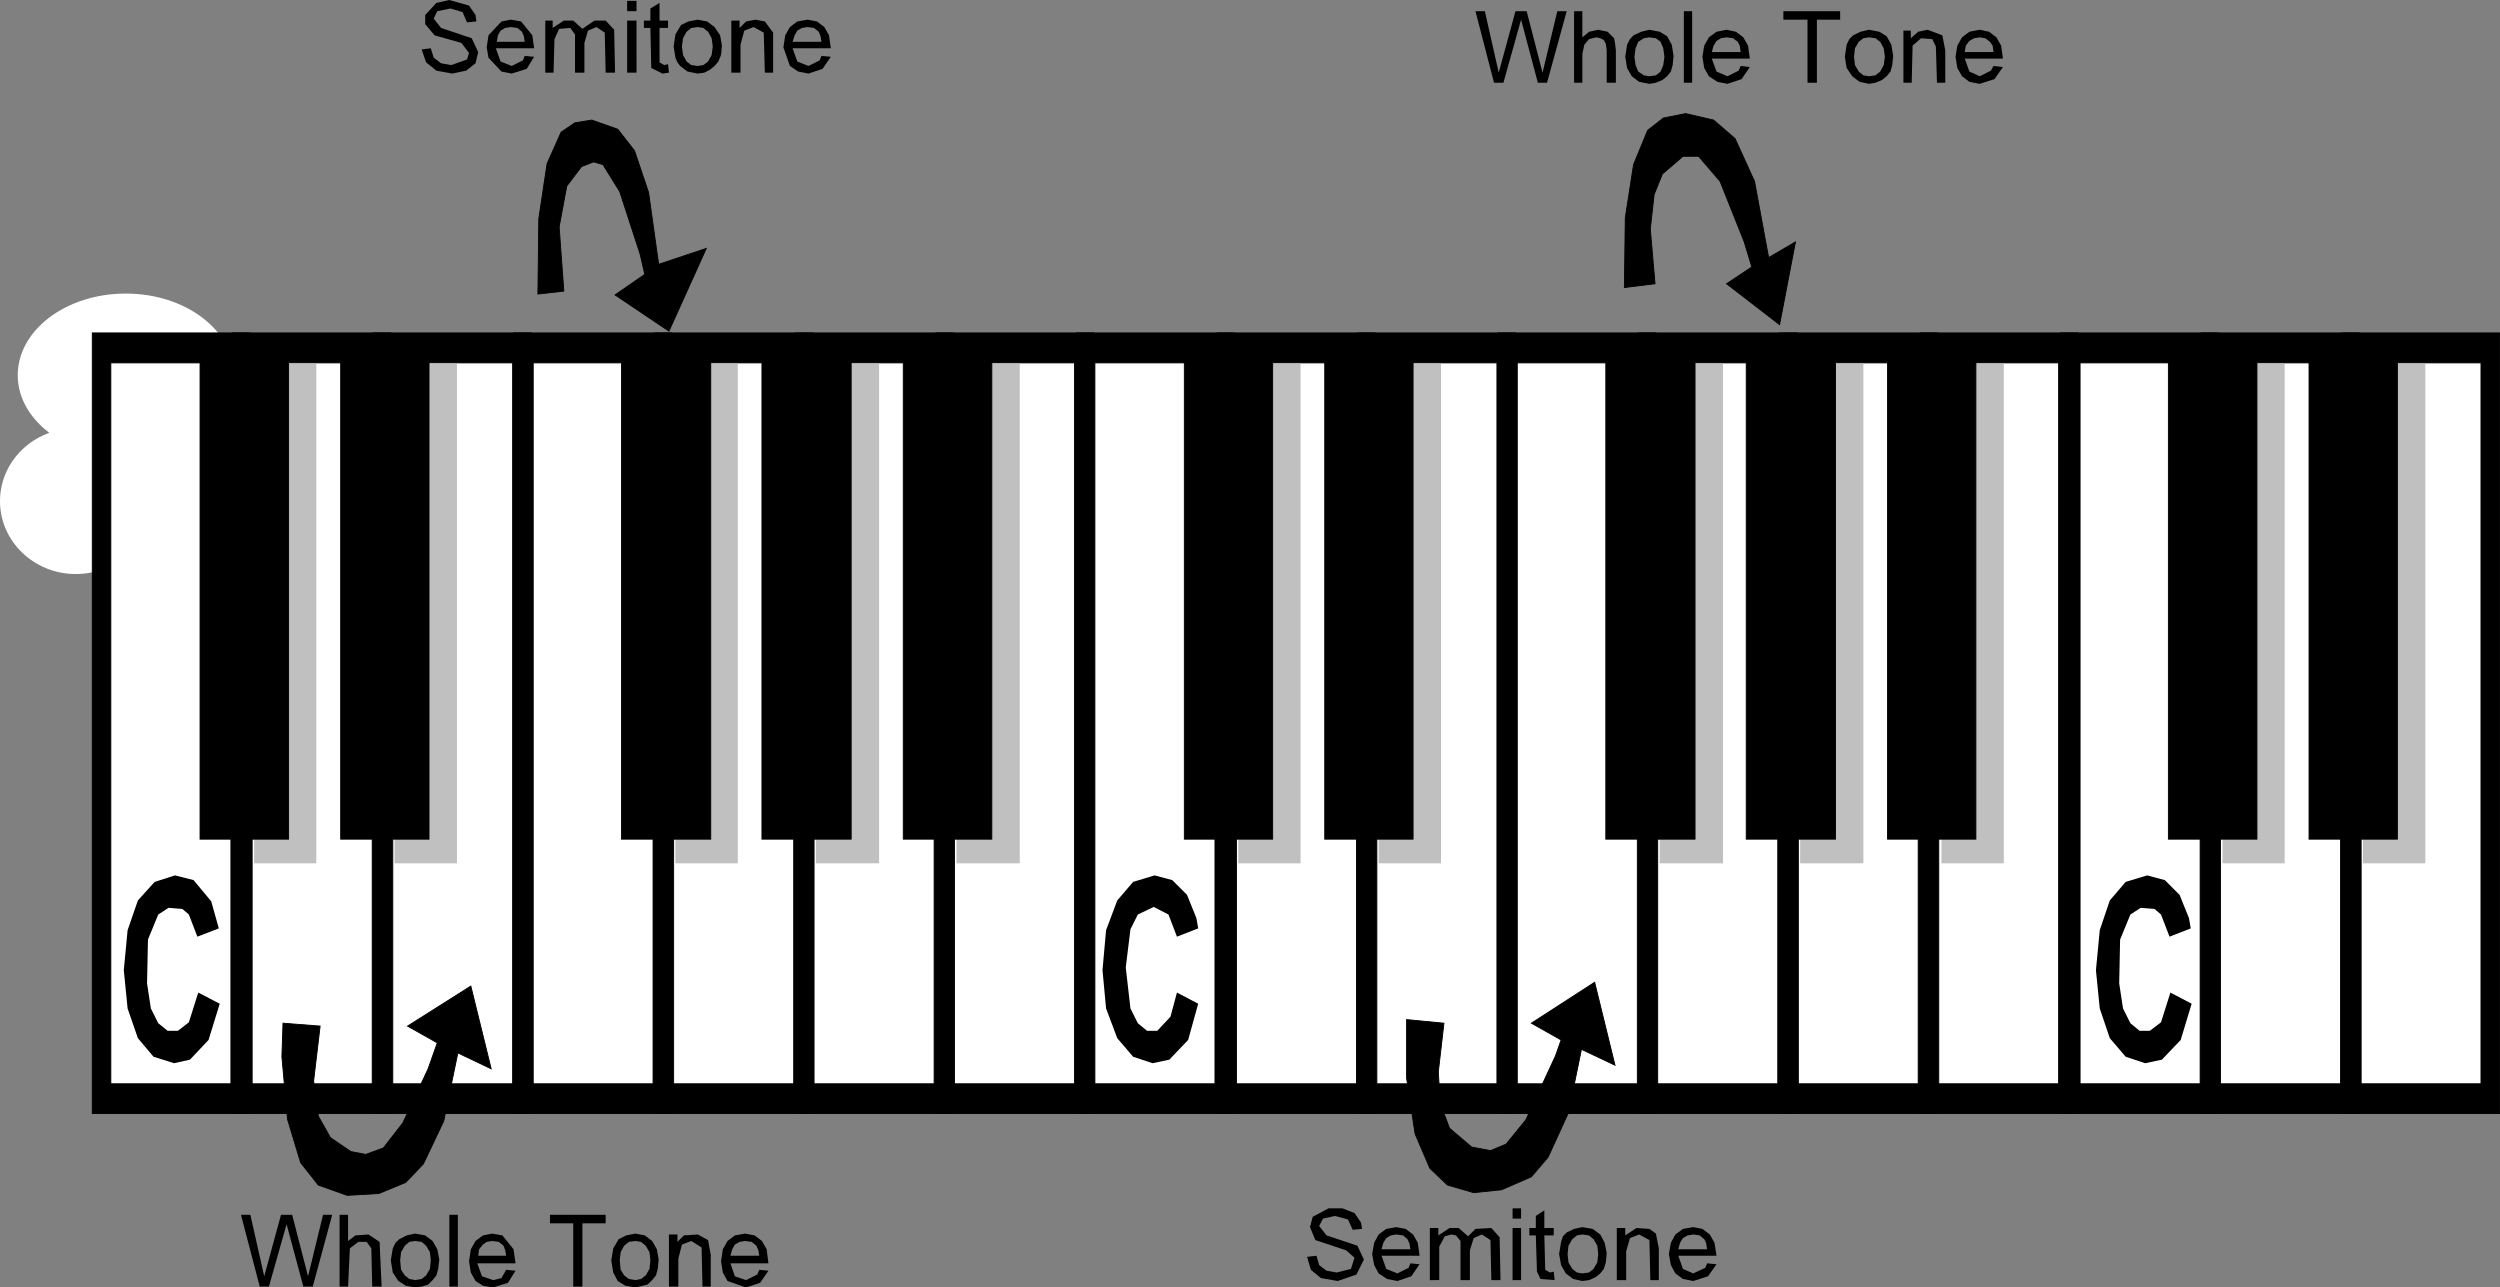 <?xml version="1.0" encoding="utf-8"?>
<!-- Generator: Adobe Illustrator 10.0, SVG Export Plug-In . SVG Version: 3.0.0 Build 77)  --><svg enable-background="new 0 0 402.505 207.287" height="207.287" i:pageBounds="0 792 612 0" i:rulerOrigin="0 0" i:viewOrigin="104 499" overflow="visible" space="preserve" viewBox="0 0 402.505 207.287" width="402.505" xmlns="http://www.w3.org/2000/svg" xmlns:a="http://ns.adobe.com/AdobeSVGViewerExtensions/3.0/" xmlns:graph="http://ns.adobe.com/Graphs/1.0/" xmlns:i="http://ns.adobe.com/AdobeIllustrator/10.0/" xmlns:x="http://ns.adobe.com/Extensibility/1.0/" xmlns:xlink="http://www.w3.org/1999/xlink">
  <rect x="0" y="0" width="402.505" height="207.287" fill="#808080" stroke="none"/>
  <g i:dimmedPercent="50" i:layer="yes" i:rgbTrio="#4F008000FFFF" id="Layer_1">
    <g>
      <path clip-rule="evenodd" d="M20.244,47.264     c9.598,0,17.388,5.887,17.388,13.14c0,7.253-7.79,13.14-17.388,13.14S2.856,67.657,2.856,60.404     C2.856,53.151,10.646,47.264,20.244,47.264" fill="#FFFFFF" fill-rule="evenodd" i:knockout="Off"/>
      <path clip-rule="evenodd" d="M12.204,68.948     c6.736,0,12.204,5.257,12.204,11.736c0,6.478-5.468,11.736-12.204,11.736C5.467,92.42,0,87.162,0,80.684     C0,74.206,5.467,68.948,12.204,68.948" fill="#FFFFFF" fill-rule="evenodd" i:knockout="Off"/>
      <path clip-rule="evenodd" d="     M14.856,53.604h25.452v125.675H14.856V53.604z" fill-rule="evenodd" i:knockout="Off" stroke="#000000" stroke-linecap="round" stroke-miterlimit="10" stroke-width="0.147"/>
      <path clip-rule="evenodd" d="     M17.844,58.428h19.332v116.064H17.844V58.428z" fill="#FFFFFF" fill-rule="evenodd" i:knockout="Off" stroke="#000000" stroke-linecap="round" stroke-miterlimit="10" stroke-width="0.147"/>
      <path clip-rule="evenodd" d="     M37.464,53.604h25.452v125.675H37.464V53.604z" fill-rule="evenodd" i:knockout="Off" stroke="#000000" stroke-linecap="round" stroke-miterlimit="10" stroke-width="0.147"/>
      <path clip-rule="evenodd" d="     M40.596,58.428h19.332v116.064H40.596V58.428z" fill="#FFFFFF" fill-rule="evenodd" i:knockout="Off" stroke="#000000" stroke-linecap="round" stroke-miterlimit="10" stroke-width="0.147"/>
      <path clip-rule="evenodd" d="     M60.072,53.604h25.452v125.675H60.072V53.604z" fill-rule="evenodd" i:knockout="Off" stroke="#000000" stroke-linecap="round" stroke-miterlimit="10" stroke-width="0.147"/>
      <path clip-rule="evenodd" d="     M63.24,58.428h19.296v116.064H63.24V58.428z" fill="#FFFFFF" fill-rule="evenodd" i:knockout="Off" stroke="#000000" stroke-linecap="round" stroke-miterlimit="10" stroke-width="0.147"/>
      <path clip-rule="evenodd" d="     M82.68,53.604h25.488v125.675H82.68V53.604z" fill-rule="evenodd" i:knockout="Off" stroke="#000000" stroke-linecap="round" stroke-miterlimit="10" stroke-width="0.147"/>
      <path clip-rule="evenodd" d="     M85.848,58.428h19.296v116.064H85.848V58.428z" fill="#FFFFFF" fill-rule="evenodd" i:knockout="Off" stroke="#000000" stroke-linecap="round" stroke-miterlimit="10" stroke-width="0.147"/>
      <path clip-rule="evenodd" d="     M105.324,53.604h25.596v125.675h-25.596V53.604z" fill-rule="evenodd" i:knockout="Off" stroke="#000000" stroke-linecap="round" stroke-miterlimit="10" stroke-width="0.147"/>
      <path clip-rule="evenodd" d="     M108.456,58.428h19.332v116.064h-19.332V58.428z" fill="#FFFFFF" fill-rule="evenodd" i:knockout="Off" stroke="#000000" stroke-linecap="round" stroke-miterlimit="10" stroke-width="0.147"/>
      <path clip-rule="evenodd" d="     M128.076,53.604h25.452v125.675h-25.452V53.604z" fill-rule="evenodd" i:knockout="Off" stroke="#000000" stroke-linecap="round" stroke-miterlimit="10" stroke-width="0.147"/>
      <path clip-rule="evenodd" d="     M131.064,58.428h19.332v116.064h-19.332V58.428z" fill="#FFFFFF" fill-rule="evenodd" i:knockout="Off" stroke="#000000" stroke-linecap="round" stroke-miterlimit="10" stroke-width="0.147"/>
      <path clip-rule="evenodd" d="     M150.684,53.604h25.452v125.675h-25.452V53.604z" fill-rule="evenodd" i:knockout="Off" stroke="#000000" stroke-linecap="round" stroke-miterlimit="10" stroke-width="0.147"/>
      <path clip-rule="evenodd" d="     M153.672,58.428h19.332v116.064h-19.332V58.428z" fill="#FFFFFF" fill-rule="evenodd" i:knockout="Off" stroke="#000000" stroke-linecap="round" stroke-miterlimit="10" stroke-width="0.147"/>
      <path clip-rule="evenodd" d="     M173.292,53.604h25.488v125.675h-25.488V53.604z" fill-rule="evenodd" i:knockout="Off" stroke="#000000" stroke-linecap="round" stroke-miterlimit="10" stroke-width="0.147"/>
      <path clip-rule="evenodd" d="     M176.28,58.428h19.332v116.064H176.28V58.428z" fill="#FFFFFF" fill-rule="evenodd" i:knockout="Off" stroke="#000000" stroke-linecap="round" stroke-miterlimit="10" stroke-width="0.147"/>
      <path clip-rule="evenodd" d="     M195.936,53.604h25.453v125.675h-25.453V53.604z" fill-rule="evenodd" i:knockout="Off" stroke="#000000" stroke-linecap="round" stroke-miterlimit="10" stroke-width="0.147"/>
      <path clip-rule="evenodd" d="     M199.068,58.428H218.4v116.064h-19.333V58.428z" fill="#FFFFFF" fill-rule="evenodd" i:knockout="Off" stroke="#000000" stroke-linecap="round" stroke-miterlimit="10" stroke-width="0.147"/>
      <path clip-rule="evenodd" d="     M218.545,53.604h25.451v125.675h-25.451V53.604z" fill-rule="evenodd" i:knockout="Off" stroke="#000000" stroke-linecap="round" stroke-miterlimit="10" stroke-width="0.147"/>
      <path clip-rule="evenodd" d="     M221.676,58.428h19.332v116.064h-19.332V58.428z" fill="#FFFFFF" fill-rule="evenodd" i:knockout="Off" stroke="#000000" stroke-linecap="round" stroke-miterlimit="10" stroke-width="0.147"/>
      <path clip-rule="evenodd" d="     M241.152,53.604h25.451v125.675h-25.451V53.604z" fill-rule="evenodd" i:knockout="Off" stroke="#000000" stroke-linecap="round" stroke-miterlimit="10" stroke-width="0.147"/>
      <path clip-rule="evenodd" d="     M244.283,58.428h19.332v116.064h-19.332V58.428z" fill="#FFFFFF" fill-rule="evenodd" i:knockout="Off" stroke="#000000" stroke-linecap="round" stroke-miterlimit="10" stroke-width="0.147"/>
      <path clip-rule="evenodd" d="     M263.76,53.604h25.633v125.675H263.76V53.604z" fill-rule="evenodd" i:knockout="Off" stroke="#000000" stroke-linecap="round" stroke-miterlimit="10" stroke-width="0.147"/>
      <path clip-rule="evenodd" d="     M266.893,58.428h19.332v116.064h-19.332V58.428z" fill="#FFFFFF" fill-rule="evenodd" i:knockout="Off" stroke="#000000" stroke-linecap="round" stroke-miterlimit="10" stroke-width="0.147"/>
      <path clip-rule="evenodd" d="     M286.512,53.604H312v125.675h-25.488V53.604z" fill-rule="evenodd" i:knockout="Off" stroke="#000000" stroke-linecap="round" stroke-miterlimit="10" stroke-width="0.147"/>
      <path clip-rule="evenodd" d="     M289.535,58.428h19.297v116.064h-19.297V58.428z" fill="#FFFFFF" fill-rule="evenodd" i:knockout="Off" stroke="#000000" stroke-linecap="round" stroke-miterlimit="10" stroke-width="0.147"/>
      <path clip-rule="evenodd" d="     M309.156,53.604h25.451v125.675h-25.451V53.604z" fill-rule="evenodd" i:knockout="Off" stroke="#000000" stroke-linecap="round" stroke-miterlimit="10" stroke-width="0.147"/>
      <path clip-rule="evenodd" d="     M312.145,58.428h19.295v116.064h-19.295V58.428z" fill="#FFFFFF" fill-rule="evenodd" i:knockout="Off" stroke="#000000" stroke-linecap="round" stroke-miterlimit="10" stroke-width="0.147"/>
      <path clip-rule="evenodd" d="     M331.764,53.604h25.453v125.675h-25.453V53.604z" fill-rule="evenodd" i:knockout="Off" stroke="#000000" stroke-linecap="round" stroke-miterlimit="10" stroke-width="0.147"/>
      <path clip-rule="evenodd" d="     M334.896,58.428h19.332v116.064h-19.332V58.428z" fill="#FFFFFF" fill-rule="evenodd" i:knockout="Off" stroke="#000000" stroke-linecap="round" stroke-miterlimit="10" stroke-width="0.147"/>
      <path clip-rule="evenodd" d="     M354.371,53.604h25.453v125.675h-25.453V53.604z" fill-rule="evenodd" i:knockout="Off" stroke="#000000" stroke-linecap="round" stroke-miterlimit="10" stroke-width="0.147"/>
      <path clip-rule="evenodd" d="     M357.504,58.428h19.332v116.064h-19.332V58.428z" fill="#FFFFFF" fill-rule="evenodd" i:knockout="Off" stroke="#000000" stroke-linecap="round" stroke-miterlimit="10" stroke-width="0.147"/>
      <path clip-rule="evenodd" d="     M376.98,53.604h25.451v125.675H376.98V53.604z" fill-rule="evenodd" i:knockout="Off" stroke="#000000" stroke-linecap="round" stroke-miterlimit="10" stroke-width="0.147"/>
      <path clip-rule="evenodd" d="     M380.148,58.428h19.295v116.064h-19.295V58.428z" fill="#FFFFFF" fill-rule="evenodd" i:knockout="Off" stroke="#000000" stroke-linecap="round" stroke-miterlimit="10" stroke-width="0.147"/>
      <path clip-rule="evenodd" d="M40.92,58.572h10.008v80.424H40.92V58.572z" fill="#C0C0C0" fill-rule="evenodd" i:knockout="Off"/>
      <path clip-rule="evenodd" d="     M32.208,55.26h14.256v79.847H32.208V55.26z" fill-rule="evenodd" i:knockout="Off" stroke="#000000" stroke-linecap="round" stroke-miterlimit="10" stroke-width="0.147"/>
      <path clip-rule="evenodd" d="M63.528,58.572h10.044v80.424H63.528V58.572z" fill="#C0C0C0" fill-rule="evenodd" i:knockout="Off"/>
      <path clip-rule="evenodd" d="     M54.852,55.26h14.22v79.847h-14.22V55.26z" fill-rule="evenodd" i:knockout="Off" stroke="#000000" stroke-linecap="round" stroke-miterlimit="10" stroke-width="0.147"/>
      <path clip-rule="evenodd" d="M108.744,58.572h10.044v80.424h-10.044V58.572     z" fill="#C0C0C0" fill-rule="evenodd" i:knockout="Off"/>
      <path clip-rule="evenodd" d="     M100.068,55.26h14.364v79.847h-14.364V55.26z" fill-rule="evenodd" i:knockout="Off" stroke="#000000" stroke-linecap="round" stroke-miterlimit="10" stroke-width="0.147"/>
      <path clip-rule="evenodd" d="M131.352,58.572h10.188v80.424h-10.188V58.572     z" fill="#C0C0C0" fill-rule="evenodd" i:knockout="Off"/>
      <path clip-rule="evenodd" d="     M122.676,55.26h14.364v79.847h-14.364V55.26z" fill-rule="evenodd" i:knockout="Off" stroke="#000000" stroke-linecap="round" stroke-miterlimit="10" stroke-width="0.147"/>
      <path clip-rule="evenodd" d="M153.996,58.572h10.188v80.424h-10.188V58.572     z" fill="#C0C0C0" fill-rule="evenodd" i:knockout="Off"/>
      <path clip-rule="evenodd" d="     M145.428,55.26h14.256v79.847h-14.256V55.26z" fill-rule="evenodd" i:knockout="Off" stroke="#000000" stroke-linecap="round" stroke-miterlimit="10" stroke-width="0.147"/>
      <path clip-rule="evenodd" d="M199.356,58.572H209.4v80.424h-10.044V58.572z     " fill="#C0C0C0" fill-rule="evenodd" i:knockout="Off"/>
      <path clip-rule="evenodd" d="     M190.68,55.26h14.22v79.847h-14.22V55.26z" fill-rule="evenodd" i:knockout="Off" stroke="#000000" stroke-linecap="round" stroke-miterlimit="10" stroke-width="0.147"/>
      <path clip-rule="evenodd" d="M221.965,58.572h10.043v80.424h-10.043V58.572     z" fill="#C0C0C0" fill-rule="evenodd" i:knockout="Off"/>
      <path clip-rule="evenodd" d="     M213.287,55.26h14.221v79.847h-14.221V55.26z" fill-rule="evenodd" i:knockout="Off" stroke="#000000" stroke-linecap="round" stroke-miterlimit="10" stroke-width="0.147"/>
      <path clip-rule="evenodd" d="M267.217,58.572h10.188v80.424h-10.188V58.572     z" fill="#C0C0C0" fill-rule="evenodd" i:knockout="Off"/>
      <path clip-rule="evenodd" d="     M258.539,55.26h14.365v79.847h-14.363V55.26H258.539z" fill-rule="evenodd" i:knockout="Off" stroke="#000000" stroke-linecap="round" stroke-miterlimit="10" stroke-width="0.147"/>
      <path clip-rule="evenodd" d="M289.824,58.572h10.188v80.424h-10.188V58.572     z" fill="#C0C0C0" fill-rule="evenodd" i:knockout="Off"/>
      <path clip-rule="evenodd" d="     M281.148,55.26h14.363v79.847h-14.363V55.26z" fill-rule="evenodd" i:knockout="Off" stroke="#000000" stroke-linecap="round" stroke-miterlimit="10" stroke-width="0.147"/>
      <path clip-rule="evenodd" d="M312.576,58.572h10.043v80.424h-10.043V58.572     z" fill="#C0C0C0" fill-rule="evenodd" i:knockout="Off"/>
      <path clip-rule="evenodd" d="     M303.9,55.26h14.219v79.847H303.9V55.26z" fill-rule="evenodd" i:knockout="Off" stroke="#000000" stroke-linecap="round" stroke-miterlimit="10" stroke-width="0.147"/>
      <path clip-rule="evenodd" d="M357.828,58.572h10.008v80.424h-10.008V58.572     z" fill="#C0C0C0" fill-rule="evenodd" i:knockout="Off"/>
      <path clip-rule="evenodd" d="     M349.115,55.26h14.256v79.847h-14.256V55.26z" fill-rule="evenodd" i:knockout="Off" stroke="#000000" stroke-linecap="round" stroke-miterlimit="10" stroke-width="0.147"/>
      <path clip-rule="evenodd" d="M380.436,58.572h10.045v80.424h-10.045V58.572     z" fill="#C0C0C0" fill-rule="evenodd" i:knockout="Off"/>
      <path clip-rule="evenodd" d="     M371.76,55.26h14.221v79.847H371.76V55.26z" fill-rule="evenodd" i:knockout="Off" stroke="#000000" stroke-linecap="round" stroke-miterlimit="10" stroke-width="0.147"/>
      <path clip-rule="evenodd" d="M31.92,159.805l3.456,1.799l-1.8,5.832l-2.988,3.168     l-2.556,0.576l-3.312-1.043l-2.52-2.988l-1.656-4.789l-0.612-6.156l0.612-6.443l1.656-4.787l2.7-2.988l3.276-1.045l2.988,0.756     l2.844,3.42l1.224,4.357l-3.456,1.332l-1.368-3.564l-1.044-0.9l-2.232-0.18l-1.656,1.08l-1.656,4.031l-0.144,7.057l0.612,4.031     l1.188,2.377l1.512,1.225h1.656l1.764-1.369L31.92,159.805z" fill-rule="evenodd" i:knockout="Off"/>
      <path clip-rule="evenodd" d="M189.492,159.805l3.42,1.799l-1.62,5.832l-3.024,3.168     l-2.7,0.576l-3.132-1.043l-2.556-2.988l-1.8-4.789l-0.576-6.156l0.576-6.443l1.8-4.787l2.556-2.988l3.456-1.045l2.844,0.756     l2.376,2.377l1.512,3.744l0.288,1.656l-3.42,1.332l-1.368-3.564l-2.376-1.225l-2.556,1.225l-1.188,2.375l-0.756,6.156     l0.756,6.588l1.188,2.377l1.476,1.225h1.656l2.124-2.27L189.492,159.805z" fill-rule="evenodd" i:knockout="Off"/>
      <path clip-rule="evenodd" d="M349.439,159.805l3.42,1.799l-1.764,5.832l-3.023,3.168     l-2.701,0.576l-3.131-1.043l-2.557-2.988l-1.619-4.789l-0.613-6.156l0.613-6.443l1.619-4.787l2.557-2.988l3.455-1.045     l2.846,0.756l2.375,2.377l1.512,3.744l0.289,1.656l-3.42,1.332l-1.369-3.564l-1.043-0.9l-2.232-0.18l-1.656,1.08l-1.656,4.031     l-0.145,7.057l0.613,4.031l1.188,2.377l1.477,1.225h1.656l1.799-1.369L349.439,159.805z" fill-rule="evenodd" i:knockout="Off"/>
      <path clip-rule="evenodd" d="     M51.54,165.203l-1.044,8.82l0.756,5.689l1.944,3.455l3.276,2.232l2.412,0.467l2.844-1.043l3.132-4.031l4.068-8.713l1.476-4.176     l-4.788-2.701l10.188-6.443l3.276,13.32l-5.364-2.557l-2.268,10.945l-3.276,6.912l-2.844,2.986l-4.356,1.801l-5.076,0.287     l-4.644-1.654l-2.844-3.602l-2.124-7.02l-0.9-10.043l0.18-5.4L51.54,165.203z" fill-rule="evenodd" i:knockout="Off" stroke="#000000" stroke-linecap="round" stroke-miterlimit="10" stroke-width="0.147"/>
      <path clip-rule="evenodd" d="     M232.477,164.736l-0.9,7.813l0.287,5.076l1.514,4.031l3.563,3.023l3.025,0.576l2.52-1.043l3.168-3.889l4.787-10.332l0.9-2.557     l-4.787-2.699l10.188-6.588l3.275,13.355l-5.4-2.557l-2.088,10.189l-3.275,7.164l-2.699,3.168l-4.789,2.088l-4.5,0.467     l-4.211-1.223l-2.844-2.701l-2.377-5.543l-1.367-8.965v-9.432L232.477,164.736z" fill-rule="evenodd" i:knockout="Off" stroke="#000000" stroke-linecap="round" stroke-miterlimit="10" stroke-width="0.147"/>
      <path clip-rule="evenodd" d="     M266.461,45.684l-0.758-8.82l0.613-5.544l1.332-3.312l3.313-2.844h2.52l3.455,4.032l3.889,9.756l1.225,4.032l-4.068,2.7     l8.531,6.588l2.557-13.32l-4.32,2.52l-2.268-12.276l-3.133-6.876l-3.455-2.988l-4.5-1.044l-3.6,0.72l-2.521,1.98l-2.268,5.508     l-1.332,8.568l-0.145,11.232L266.461,45.684z" fill-rule="evenodd" i:knockout="Off" stroke="#000000" stroke-linecap="round" stroke-miterlimit="10" stroke-width="0.147"/>
      <path clip-rule="evenodd" d="     M90.78,46.872L90.024,36.54l1.224-6.588l2.376-3.132l1.944-0.756l1.512,0.432l2.7,4.356l3.276,10.044l0.756,3.276l-4.788,3.312     l8.676,5.832l6.012-13.32l-7.668,2.556l-1.62-11.556l-2.268-6.732l-2.7-3.456l-4.176-1.476l-2.7,0.432l-2.232,1.512l-2.268,5.076     l-1.332,8.856L86.604,47.34L90.78,46.872z" fill-rule="evenodd" i:knockout="Off" stroke="#000000" stroke-linecap="round" stroke-miterlimit="10" stroke-width="0.147"/>
      <path clip-rule="evenodd" d="M127.608,6.732h4.644l-0.144-0.9l-0.288-0.72L131.064,4.5     l-1.044-0.144l-0.9,0.144l-0.756,0.432l-0.432,0.756L127.608,6.732z M67.884,7.956l1.476-0.18l0.468,1.512l1.188,0.9l1.656,0.288     l2.52-0.9l0.324-1.044l-1.224-1.62l-4.32-1.224l-1.512-1.8V2.412l1.8-1.944L72.348,0l3.168,0.9l1.044,1.512l0.144,1.044     L75.192,3.6l-0.72-1.656l-1.944-0.576L70.404,1.8l-0.576,1.188L71.016,4.5l4.932,1.656l1.044,2.232l-0.432,1.8l-1.512,1.188     l-2.232,0.468l-2.556-0.468l-1.656-1.332L67.884,7.956z M84.48,9l1.512,0.144l-1.188,1.944l-2.412,0.756l-1.656-0.324     l-2.088-2.232L78.36,7.632l0.288-1.944l2.088-2.232l1.512-0.288l1.656,0.288l1.8,2.232l0.288,2.088h-6.156L80.592,9.9l1.8,0.72     l1.8-0.9L84.48,9z M79.98,6.732h4.5l-0.144-0.9l-0.288-0.72L83.292,4.5l-1.044-0.144l-0.9,0.144l-0.756,0.432L80.16,5.688     L79.98,6.732z M87.792,11.7V3.312h1.188V4.5l1.8-1.188h1.512l1.476,1.332l1.944-1.332h1.8l1.368,1.476l0.144,6.912h-1.512     l-0.144-6.444l-1.332-0.9l-1.368,0.576l-0.576,1.98V11.7H92.58V5.544L91.824,4.5l-1.8,0.144L89.268,6.3l-0.144,5.4H87.792z      M100.968,1.8V0.144h1.512V1.8H100.968z M100.968,11.7V3.312h1.512V11.7H100.968z M107.556,10.332L107.7,11.7l-1.044,0.144     l-1.8-0.9L104.712,4.5h-1.044V3.312h1.044V1.368l1.476-0.9v2.844h1.368V4.5h-1.368v5.544l0.756,0.432L107.556,10.332z      M108.456,7.488l0.288-1.944l0.9-1.512l1.188-0.576l1.512-0.288l1.512,0.288l1.188,0.9l0.9,1.332l0.288,1.656l-0.144,1.512     L115.656,9.9l-0.612,0.72l-0.756,0.612l-0.9,0.468l-1.044,0.144l-1.656-0.324l-1.188-0.9l-0.432-0.576l-0.324-0.756     L108.456,7.488z M109.788,7.488l0.18,1.368l0.576,1.044l0.756,0.576l1.044,0.144l0.9-0.144L114,9.9l0.576-1.044l0.18-1.368     l-0.18-1.332L114,5.112L113.244,4.5l-0.9-0.144L111.3,4.5l-0.756,0.612l-0.576,1.044L109.788,7.488z M117.744,11.7V3.312h1.332     V4.5l1.044-1.044l1.512-0.288l1.512,0.288l1.332,1.8V11.7h-1.332l-0.18-6.444l-1.62-0.9l-1.512,0.576L119.22,7.2v4.5H117.744z      M132.252,9l1.512,0.144l-1.332,1.944l-2.268,0.756l-1.656-0.324l-1.332-0.9l-1.044-2.988l0.288-1.944l0.756-1.332l1.188-0.9     l1.656-0.288l1.512,0.288l1.188,0.9l0.756,1.332l0.288,2.088h-6.156l0.756,2.124l1.8,0.72l1.8-0.9L132.252,9z" fill-rule="evenodd" i:knockout="Off"/>
      <path clip-rule="evenodd" d="M270.203,201.133h4.645l-0.145-0.9l-0.143-0.432l-0.18-0.289     l-0.721-0.611l-1.045-0.145l-0.898,0.145l-0.756,0.432l-0.469,0.756L270.203,201.133z M210.443,202.355l1.512-0.18l0.434,1.512     l1.188,0.9l1.656,0.289l2.268-0.576l0.576-1.801l-1.332-1.188l-4.969-1.656l-0.863-2.088l0.432-1.656l2.557-1.367h2.232     l1.943,0.756l1.043,1.512l0.182,1.043L217.787,198l-0.756-1.656l-2.088-0.576L213,196.199l-0.611,1.189l1.188,1.512l4.969,1.656     l1.043,2.23l-1.188,2.412l-3.023,1.045l-2.701-0.469l-1.619-1.332L210.443,202.355z M227.076,203.4l1.477,0.145l-1.332,1.943     l-2.232,0.756l-1.656-0.324l-1.367-0.9l-0.721-1.332l-0.324-1.799l0.324-1.801l0.721-1.332l1.223-0.9l1.621-0.287l1.512,0.287     l1.188,0.9l0.756,1.332l0.289,2.088h-6.121l0.756,2.125l1.801,0.719l1.799-0.9L227.076,203.4z M222.432,201.133h4.645l-0.145-0.9     l-0.324-0.721l-0.719-0.611l-1.08-0.145l-0.9,0.145l-0.721,0.432l-0.467,0.756L222.432,201.133z M230.209,206.1v-8.387h1.367     v1.188l1.801-1.188h1.475l1.512,1.332l1.189-1.189l2.555-0.143l1.332,1.475l0.145,6.912h-1.477l-0.143-6.443l-1.369-0.9     l-1.332,0.576l-0.611,1.98v4.787h-1.512v-6.299l-0.721-0.9l-0.756-0.145l-1.045,0.289l-0.898,1.654v5.4H230.209z      M243.527,196.199v-1.654h1.369v1.654H243.527z M243.527,206.1v-8.387h1.369v8.387H243.527z M250.152,204.732l0.145,1.367     l-2.27-0.18l-0.576-1.188l-0.18-5.832h-1.043v-1.188h1.043v-1.945l1.369-0.9v2.846h1.512v1.188h-1.512l0.143,5.543l0.758,0.434     L250.152,204.732z M251.016,201.889l0.324-1.945l0.289-0.898l0.611-0.613l1.188-0.576l1.332-0.287l1.656,0.287l1.225,0.9     l0.719,1.332l0.324,1.656l-0.143,1.512l-0.324,1.045l-0.576,0.719l-0.756,0.613l-1.045,0.467l-1.08,0.145l-1.477-0.324     l-1.188-0.9l-0.756-1.332L251.016,201.889z M252.385,201.889l0.143,1.367l0.613,1.045l0.756,0.576l0.863,0.143l1.08-0.143     l0.721-0.576l0.611-1.045l0.145-1.367l-0.145-1.332l-0.611-1.045l-0.721-0.611l-1.08-0.145l-0.863,0.145l-0.756,0.611     l-0.613,1.045L252.385,201.889z M260.305,206.1v-8.387h1.367v1.188l1.801-1.188l2.088,0.143l1.043,0.756l0.469,2.377v5.111     h-1.369l-0.143-6.443l-1.656-0.9l-1.477,0.576l-0.611,2.125v4.643H260.305z M274.848,203.4l1.512,0.145l-1.367,1.943     l-2.377,0.756l-1.654-0.324l-1.225-0.9l-0.721-1.332l-0.324-1.799l0.324-1.801l0.721-1.332l1.225-0.9l1.654-0.287l1.477,0.287     l1.188,0.9l0.756,1.332l0.324,2.088h-6.156l0.758,2.125l1.654,0.719l1.945-0.9L274.848,203.4z" fill-rule="evenodd" i:knockout="Off"/>
      <path clip-rule="evenodd" d="M316.32,8.388h4.645l-0.145-1.044l-0.432-0.612l-0.756-0.576     l-0.9-0.144l-0.9,0.144l-0.756,0.432L316.5,7.344L316.32,8.388z M240.539,13.32L237.553,1.8h1.512l2.232,9.9l2.699-9.9h1.801     l2.555,9.9l2.377-9.9h1.512l-3.168,11.52h-1.477l-2.699-10.152l-2.844,10.152H240.539z M253.428,13.32V1.8h1.332v4.212l1.08-0.9     l1.477-0.324l1.512,0.324l1.043,1.044l0.145,0.756L260.16,8.1v5.22h-1.477V8.1l-0.145-1.044l-0.322-0.612l-0.576-0.288     l-0.613-0.144L255.84,6.3l-0.756,0.9l-0.324,1.476v4.644H253.428z M261.672,9.144l0.289-1.944l0.467-0.9l0.576-0.612l1.225-0.576     l1.332-0.324l1.656,0.324l1.188,0.72L269.16,7.2l0.287,1.8l-0.143,1.476l-0.289,1.044l-0.611,0.756l-0.756,0.612l-1.045,0.432     l-1.043,0.18l-1.656-0.324l-1.188-0.9l-0.756-1.332L261.672,9.144z M263.148,9.144l0.18,1.332l0.432,1.044l0.9,0.612l0.9,0.144     l1.043-0.144l0.756-0.612l0.434-1.044l0.18-1.332l-0.18-1.368l-0.434-1.044l-0.756-0.576l-1.043-0.144l-0.9,0.144l-0.9,0.576     l-0.432,1.044L263.148,9.144z M271.104,13.32V1.8h1.332v11.52H271.104z M280.248,10.62l1.477,0.18l-1.332,1.944l-2.268,0.756     l-1.621-0.324l-1.367-0.9l-0.756-1.332l-0.289-1.8l0.289-1.8l0.756-1.332l1.223-0.9l1.621-0.324l1.512,0.324l1.188,0.9     l0.756,1.332l0.289,2.088h-6.121l0.756,2.088l1.766,0.756l1.799-0.9L280.248,10.62z M275.604,8.388h4.645l-0.145-1.044     l-0.324-0.612l-0.756-0.576l-1.043-0.144l-0.9,0.144l-0.721,0.432l-0.467,0.756L275.604,8.388z M291.012,13.32V3.168h-3.887V1.8     h9.143v1.368h-3.744V13.32H291.012z M297.023,9.144l0.289-1.944l0.432-0.9l0.611-0.612l1.189-0.576l1.367-0.324l1.656,0.324     l1.188,0.72l0.756,1.368l0.289,1.8l-0.145,1.476l-0.289,1.044l-0.611,0.756L303,12.888l-1.045,0.432l-1.043,0.18l-1.512-0.324     l-1.188-0.9l-0.9-1.332L297.023,9.144z M298.5,9.144l0.145,1.332l0.611,1.044l0.756,0.612l0.9,0.144l1.043-0.144l0.758-0.612     l0.574-1.044l0.182-1.332l-0.182-1.368l-0.574-1.044l-0.758-0.576l-1.043-0.144l-0.9,0.144l-0.756,0.576l-0.611,1.044     L298.5,9.144z M306.455,13.32V4.932h1.189v1.224l1.188-1.044l1.512-0.324l2.377,0.9l0.467,2.412v5.22h-1.332l-0.18-5.832     L311.1,6.3l-1.799-0.144l-1.369,1.188l-0.145,5.976h-1.33H306.455z M320.965,10.62l1.512,0.18l-1.369,1.944l-2.375,0.756     l-1.656-0.324l-1.188-0.9l-0.756-1.332l-0.289-1.8l0.289-1.8l0.756-1.332l1.188-0.9l1.656-0.324l1.512,0.324l1.188,0.9     l0.756,1.332l0.289,2.088h-6.156l0.756,2.088l1.656,0.756l1.799-0.9L320.965,10.62z" fill-rule="evenodd" i:knockout="Off"/>
      <path clip-rule="evenodd" d="M117.6,202.176h4.644l-0.144-0.863l-0.324-0.756l-0.756-0.613     l-1.044-0.143l-0.9,0.143l-0.756,0.434l-0.432,0.756L117.6,202.176z M41.82,207.145l-3.024-11.557h1.512l2.232,9.9l2.7-9.9h1.8     l2.556,9.9l2.412-9.9h1.476l-3.132,11.557H48.84l-2.7-10.045l-2.844,10.045H41.82z M54.672,207.145v-11.557h1.368v4.213     l1.188-0.9l2.088-0.145l1.8,1.188l0.324,7.201h-1.512l-0.144-6.156l-0.756-1.045h-1.332l-1.368,1.045l-0.288,6.156H54.672z      M62.916,202.932l0.324-1.943l0.432-0.9l0.612-0.576l1.188-0.611l1.332-0.289l1.656,0.289l1.188,0.9l0.756,1.332l0.324,1.654     l-0.18,1.514l-0.288,1.043l-0.612,0.756l-0.72,0.721l-1.044,0.324l-1.08,0.143L65.328,207l-1.188-0.756l-0.9-1.367     L62.916,202.932z M64.428,202.932l0.144,1.512l0.612,0.9l0.72,0.576l0.9,0.18l1.08-0.18l0.72-0.576l0.612-1.043l0.144-1.369     l-0.144-1.332l-0.612-1.043l-0.72-0.613l-1.08-0.143l-0.9,0.143l-0.72,0.613l-0.612,1.043L64.428,202.932z M72.348,207.145     v-11.557h1.368v11.557H72.348z M81.492,204.443l1.512,0.145l-1.224,1.943l-2.376,0.756L77.748,207l-1.188-0.756l-0.756-1.367     l-0.288-1.801l0.288-1.943l0.756-1.332l1.188-0.9l1.512-0.289l1.62,0.289l1.8,2.232l0.324,2.268h-6.156l0.756,2.088l1.8,0.611     l1.332-0.324L81.492,204.443z M76.992,202.176h4.5l-0.144-0.863l-0.288-0.756l-0.756-0.613l-1.044-0.143l-0.9,0.143l-0.612,0.434     l-0.612,0.756L76.992,202.176z M92.292,207.145v-10.189h-3.744v-1.367h8.964v1.367h-3.744v10.189H92.292z M98.412,202.932     l0.324-1.943l0.864-1.477l1.224-0.611l1.476-0.289l1.512,0.289l1.188,0.9l0.756,1.332l0.288,1.654l-0.144,1.514l-0.288,1.043     L105,206.1l-0.756,0.721l-1.944,0.467L100.68,207l-1.224-0.756l-0.72-1.367L98.412,202.932z M99.78,202.932l0.144,1.512     l0.576,0.9l0.756,0.576l1.044,0.18l0.9-0.18l0.756-0.576l0.612-1.043l0.144-1.369l-0.144-1.332l-0.612-1.043l-0.756-0.613     l-0.9-0.143l-1.044,0.143l-0.756,0.613l-0.576,1.043L99.78,202.932z M107.7,207.145v-8.389h1.368v1.188l1.044-1.043l2.232-0.145     l1.656,0.9l0.432,2.375v5.113H113.1l-0.144-6.301l-1.656-1.043l-1.512,0.576l-0.576,2.268v4.5H107.7z M122.244,204.443     l1.476,0.145l-1.332,1.943l-2.268,0.756l-2.988-1.043l-0.756-1.367l-0.288-1.801l0.288-1.943l0.756-1.332l1.188-0.9l1.656-0.289     l1.512,0.289l1.188,0.9l0.756,1.332l0.288,2.268h-6.12l0.72,2.088l1.8,0.611l1.8-0.9L122.244,204.443z" fill-rule="evenodd" i:knockout="Off"/>
    </g>
  </g>
</svg>
